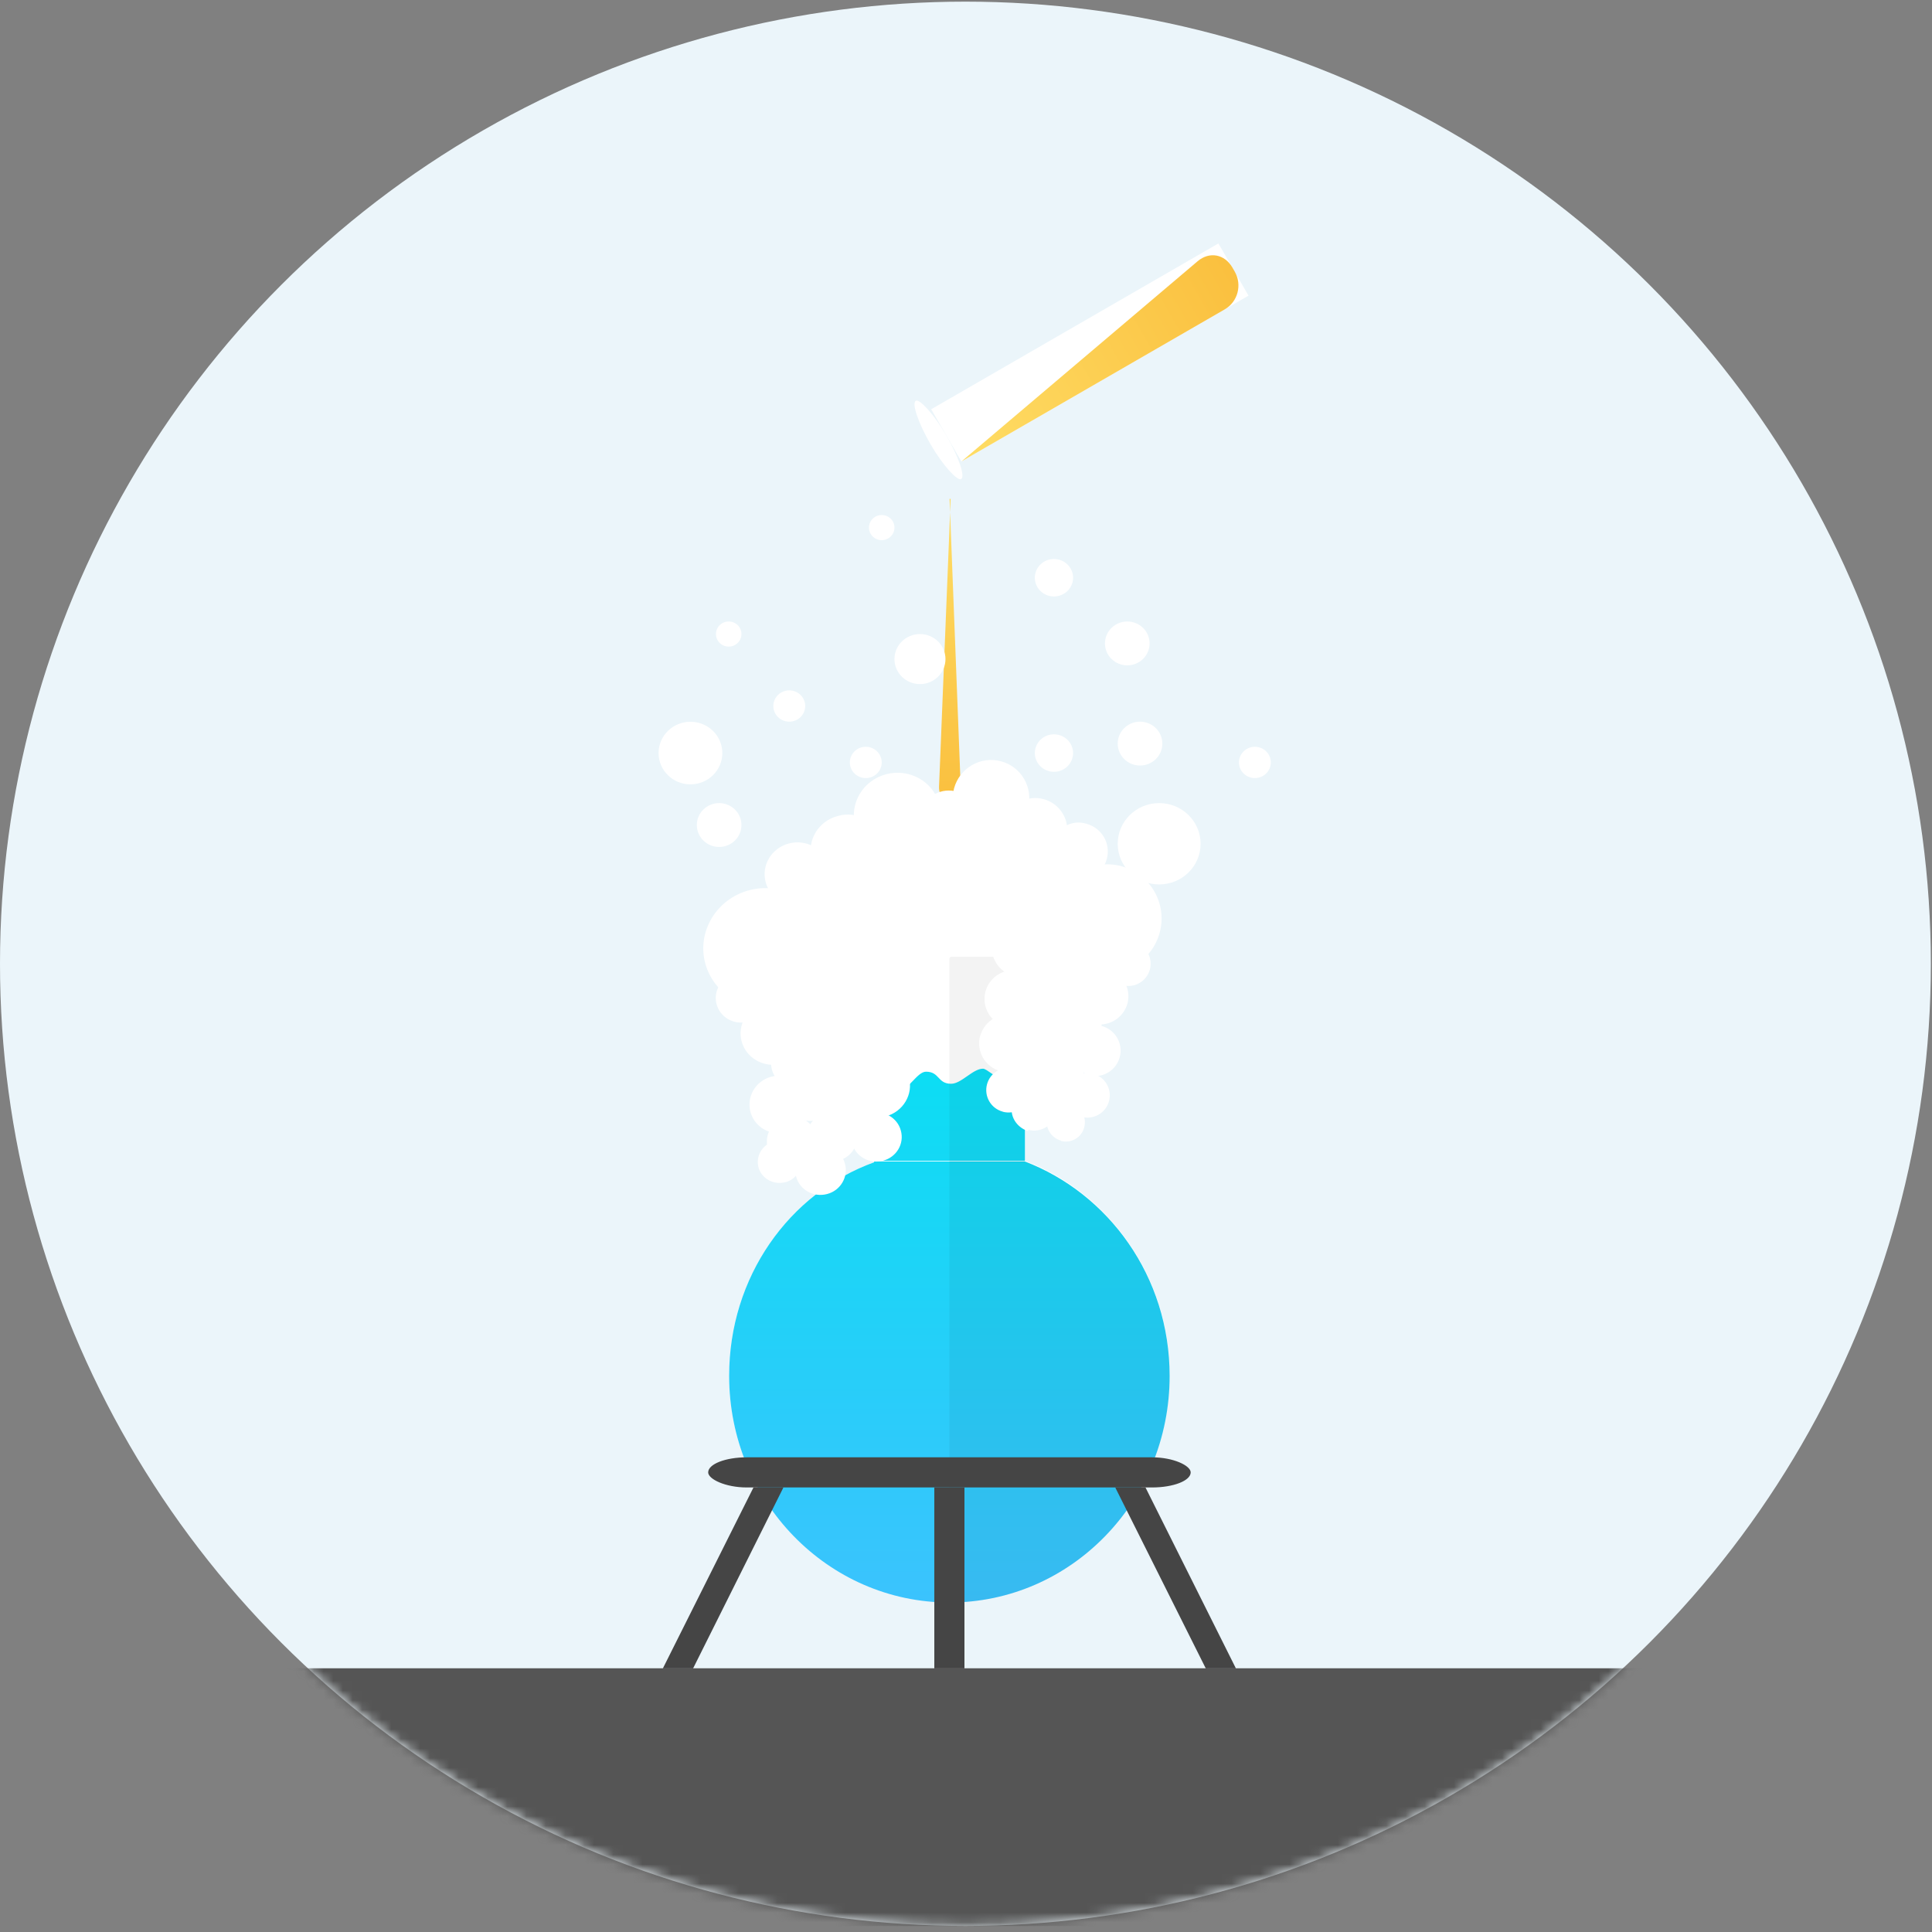 <svg xmlns="http://www.w3.org/2000/svg" viewBox="0 0 200 200" xmlns:xlink="http://www.w3.org/1999/xlink"><rect x="0" y="0" width="200" height="200" fill="#808080" stroke="none"/><defs><ellipse id="test-path-1" cx="99.94" cy="100.27" rx="99.94" ry="99.6"/><linearGradient id="test-linearGradient-3" x1="37.58%" x2="37.58%" y1="118.85%" y2="-6.25%"><stop stop-color="#F9BA37" offset="0%"/><stop stop-color="#FFDF68" offset="100%"/></linearGradient><linearGradient id="test-linearGradient-4" x1="37.58%" x2="37.58%" y1="-6.25%" y2="118.85%"><stop stop-color="#09DFF3" offset="0%"/><stop stop-color="#44BEFF" offset="100%"/></linearGradient></defs><g fill="none" fill-rule="evenodd"><g><g id="testing"><g><g><g><g transform="translate(0 -.5)"><mask id="test-mask-2" fill="#fff"><use xlink:href="#test-path-1"/></mask><use fill="#EBF5FA" xlink:href="#test-path-1"/><path fill="#555" d="M-.33 173.2h199.87v26.68H-.33z" mask="url(#test-mask-2)"/></g></g></g></g><g transform="translate(68 23.841)"><g transform="matrix(.5 .866 .866 -.5 25.998 18.11)"><path fill="#FFF" d="M1.56 1.87H7.8V36.2H1.56z"/><path fill="url(#test-linearGradient-3)" d="M7.8 1.87v31.48c0 1.58-1.3 2.86-2.88 2.86h-.47c-1.6 0-2.66-1.2-2.37-2.8L7.8 1.9z"/><rect width="9.37" height="1.87" fill="#FFF" rx="40"/></g><path fill="url(#test-linearGradient-3)" d="M30.3 27.8l1.15 29.8s.12 1.4-1.14 1.4c-1.2 0-1.1-1.4-1.1-1.4l1.2-29.8z"/><path fill="#FFF" d="M22.48 70.24h15.6v26.22H22.5z"/><path fill="#FFF" d="M22.48 96.47c-8.83 3.22-15 11.9-15 22.12 0 12.9 10.22 23.4 22.8 23.4 12.6 0 22.8-10.5 22.8-23.5 0-10.2-6.35-18.9-15-22.18H22.5z"/><path fill="url(#test-linearGradient-4)" d="M25.16 88.98c.9 0 1.8-1.88 2.7-1.88 1.42 0 1.18 1.25 2.6 1.25 1.07 0 2.24-1.56 3.3-1.56.4 0 1.28 1 2.14 1 1.1.1 2.2-.8 2.2-.8v9.33H22.47v-9.3s1.78 1.87 2.68 1.87zm-2.68 7.5c-8.83 3.2-15 11.9-15 22.1 0 12.97 10.22 23.47 22.8 23.47 12.6 0 22.8-10.5 22.8-23.46 0-10.3-6.35-18.9-15-22.2H22.5z"/><path fill="#000" fill-opacity=".05" d="M30.28 96.47v45.58c12.6 0 22.8-10.5 22.8-23.46 0-10.3-6.35-18.9-15-22.2h-7.8z"/><rect width="18.73" height="1.87" x="20.92" y="68.37" fill="#FFF" rx="40"/><rect width="9.37" height="1.87" x="30.28" y="68.37" fill="#000" fill-opacity=".1" rx="40"/><path fill="#000" fill-opacity=".05" d="M30.28 70.24h7.8v26.22h-7.8z"/><rect width="49.95" height="3.12" x="5.31" y="127.02" fill="#454545" rx="4"/><path fill="#454545" d="M28.72 130.14h3.12v18.73h-3.12z"/><path fill="#454545" d="M10 130.14h3.1l-9.35 18.73H.62L10 130.14z"/><path fill="#454545" d="M50.58 130.14h-3.13l9.37 18.73h3.12l-9.36-18.73z"/><g fill="#FFF" transform="translate(.135 29.346)"><path d="M44.55 58.12c1.4.38 2.85-.46 3.23-1.87.38-1.4-.46-2.85-1.87-3.23-1.4-.38-2.8.46-3.2 1.87-.4 1.4.5 2.8 1.9 3.2z"/><path d="M41.4 61.22c1.22.33 2.5-.4 2.82-1.63.33-1.3-.4-2.5-1.63-2.9-1.3-.4-2.5.4-2.9 1.6-.4 1.2.4 2.5 1.6 2.8z"/><path d="M43.84 62.43c1.23.33 2.5-.4 2.83-1.63.33-1.24-.4-2.5-1.64-2.83-1.23-.33-2.5.4-2.83 1.63-.33 1.23.4 2.5 1.64 2.83z"/><path d="M41.7 64.92c1.04.28 2.13-.34 2.4-1.4.3-1.06-.33-2.14-1.4-2.43-1.05-.3-2.13.3-2.4 1.4-.3 1 .33 2.1 1.4 2.4z"/><path d="M41.3 63.07c.87.23 1.77-.3 2-1.17.24-.88-.28-1.78-1.16-2.02-.88-.24-1.78.3-2.02 1.17-.24.88.3 1.78 1.17 2.02z"/><path d="M38.33 63.77c1.23.33 2.5-.4 2.83-1.63.33-1.23-.4-2.5-1.64-2.83-1.23-.3-2.5.4-2.83 1.7-.4 1.3.4 2.5 1.6 2.9z"/><path d="M38.8 56.58c1.4.38 2.86-.46 3.24-1.86.38-1.4-.46-2.86-1.87-3.24-1.4-.38-2.85.46-3.23 1.87-.38 1.4.46 2.86 1.87 3.23z"/><path d="M43 54.97c1.23.33 2.5-.4 2.83-1.63.33-1.24-.4-2.5-1.64-2.83-1.3-.3-2.5.4-2.9 1.7-.4 1.3.4 2.5 1.6 2.9z"/><path d="M35.42 57.73c1.6.42 3.22-.52 3.64-2.1.43-1.6-.5-3.22-2.1-3.64-1.58-.5-3.2.5-3.64 2.1-.42 1.5.52 3.2 2.1 3.6z"/><path d="M38.9 60.03c1.24.33 2.5-.4 2.84-1.64.33-1.3-.4-2.5-1.64-2.9-1.23-.4-2.5.4-2.83 1.6-.33 1.2.4 2.5 1.64 2.8z"/><path d="M41.82 58.07c1.06.3 2.15-.34 2.43-1.4.28-1.05-.34-2.14-1.4-2.42-1.06-.28-2.14.34-2.43 1.4-.28 1.06.35 2.14 1.4 2.42z"/><path d="M35.67 61.9c1.24.33 2.5-.4 2.83-1.64.33-1.23-.4-2.5-1.63-2.83-1.23-.33-2.5.4-2.83 1.63-.33 1.24.4 2.5 1.63 2.83z"/><path d="M44.96 52.76c1.58.43 3.2-.5 3.63-2.1.4-1.58-.6-3.2-2.1-3.64-1.6-.42-3.3.52-3.7 2.1-.4 1.6.5 3.22 2.1 3.64z"/><path d="M33.43 33.27c2.12.57 4.3-.7 4.85-2.8.57-2.1-.68-4.3-2.8-4.85-2.1-.57-4.28.7-4.85 2.8-.56 2.1.7 4.28 2.8 4.85z"/><path d="M35.98 53.1c1.6.42 3.22-.52 3.64-2.1.43-1.6-.52-3.22-2.1-3.65-1.6-.42-3.2.52-3.64 2.1-.42 1.6.52 3.22 2.1 3.64z"/><path d="M48.06 48.8c1.24.34 2.5-.4 2.84-1.62.33-1.24-.4-2.5-1.64-2.83-1.23-.33-2.5.4-2.83 1.63-.33 1.23.4 2.5 1.63 2.83z"/><path d="M33 40c2.1.56 4.28-.7 4.85-2.8.57-2.12-.7-4.3-2.8-4.86-2.1-.57-4.3.68-4.85 2.8-.57 2.1.7 4.28 2.8 4.85z"/><path d="M38.2 35.9c1.75.48 3.56-.56 4.04-2.32.47-1.76-.58-3.57-2.34-4.04-1.76-.48-3.57.57-4.04 2.33-.47 1.76.57 3.57 2.33 4.04z"/><path d="M37.42 43.9c2.46.67 5-.8 5.66-3.26.66-2.47-.8-5-3.27-5.66-2.4-.66-5 .8-5.6 3.27-.6 2.46.8 5 3.3 5.66z"/><path d="M42.8 37.83c1.6.43 3.22-.5 3.64-2.1.43-1.58-.5-3.2-2.1-3.64-1.58-.5-3.2.5-3.64 2.1-.42 1.5.52 3.2 2.1 3.6z"/><path d="M36.7 47.82c1.6.42 3.23-.52 3.65-2.1.42-1.6-.52-3.22-2.1-3.64-1.6-.43-3.22.52-3.64 2.1-.4 1.6.6 3.2 2.1 3.64z"/><path d="M42.62 48.72c2.3.6 4.64-.75 5.26-3.04.6-2.28-.75-4.64-3.04-5.25-2.3-.6-4.64.74-5.25 3.03-.7 2.3.7 4.65 3 5.26z"/><path d="M45.05 47.32c3 .8 6.07-.98 6.87-3.97.8-3-.97-6.07-3.97-6.87-3-.8-6.07.97-6.87 3.97-.8 3 .97 6.07 3.97 6.87z"/><path d="M39.5 52.67c1.95.52 3.94-.63 4.46-2.57.52-1.93-.63-3.93-2.57-4.44-2-.52-4 .63-4.5 2.56-.5 1.94.6 3.93 2.5 4.45z"/><path d="M13.2 64c-1.58.44-3.22-.5-3.65-2.08-.42-1.58.53-3.2 2.13-3.64 1.6-.43 3.24.5 3.66 2.1.43 1.57-.53 3.2-2.13 3.63z"/><path d="M14.54 67.5c-1.4.37-2.84-.45-3.2-1.83-.38-1.4.45-2.8 1.85-3.2 1.4-.36 2.8.46 3.2 1.84.3 1.4-.5 2.9-1.9 3.2z"/><path d="M17.48 70.42c-1.4.37-2.84-.44-3.2-1.8-.38-1.38.45-2.8 1.85-3.16 1.4-.37 2.84.44 3.2 1.8.38 1.38-.45 2.8-1.85 3.16z"/><path d="M13.13 69.2c-1.2.3-2.43-.38-2.75-1.55-.3-1.16.4-2.36 1.6-2.68 1.2-.3 2.43.38 2.75 1.54.32 1.2-.4 2.4-1.6 2.7z"/><path d="M18.67 66.96c-1.4.36-2.84-.44-3.2-1.8-.38-1.36.45-2.76 1.85-3.12 1.4-.37 2.84.43 3.2 1.8.38 1.35-.45 2.75-1.85 3.12z"/><path d="M19.73 61.12c-1.6.42-3.24-.5-3.66-2.05-.43-1.55.53-3.15 2.12-3.57 1.6-.42 3.2.5 3.6 2.05.4 1.55-.6 3.15-2.2 3.57z"/><path d="M14.98 59.36c-1.4.37-2.83-.44-3.2-1.8-.38-1.35.46-2.75 1.86-3.12 1.4-.37 2.83.43 3.2 1.8.37 1.35-.46 2.75-1.86 3.12z"/><path d="M23.56 62.38c-1.8.47-3.64-.56-4.12-2.3-.48-1.76.6-3.56 2.4-4.03 1.8-.47 3.64.56 4.12 2.3.47 1.75-.6 3.55-2.4 4.03z"/><path d="M19.6 64.92c-1.4.37-2.83-.43-3.2-1.8-.37-1.35.46-2.75 1.86-3.12 1.4-.36 2.83.44 3.2 1.8.38 1.36-.46 2.76-1.86 3.12z"/><path d="M16.3 62.78c-1.2.3-2.43-.37-2.75-1.54-.3-1.16.4-2.36 1.6-2.68 1.2-.3 2.43.37 2.75 1.54.32 1.16-.4 2.36-1.6 2.68z"/><path d="M23.27 66.97c-1.4.37-2.84-.43-3.2-1.8-.38-1.35.45-2.75 1.85-3.12 1.4-.36 2.84.44 3.2 1.8.38 1.36-.45 2.76-1.85 3.12z"/><path d="M12.77 56.93c-1.8.47-3.65-.56-4.13-2.3-.47-1.75.6-3.55 2.4-4.03 1.8-.47 3.64.56 4.12 2.3.48 1.76-.6 3.56-2.4 4.03z"/><path d="M25.9 35.4c-2.4.62-4.86-.75-5.5-3.08-.63-2.33.8-4.73 3.2-5.36 2.4-.63 4.85.74 5.5 3.07.62 2.33-.8 4.73-3.2 5.36z"/><path d="M22.94 57.26c-1.8.48-3.64-.55-4.12-2.3-.47-1.75.6-3.55 2.4-4.02 1.8-.47 3.64.56 4.12 2.3.47 1.75-.6 3.55-2.4 4.02z"/><path d="M9.25 52.58c-1.4.37-2.83-.44-3.2-1.8-.38-1.35.46-2.75 1.86-3.12 1.4-.37 2.9.43 3.2 1.8.4 1.35-.4 2.75-1.8 3.12z"/><path d="M26.37 42.8c-2.4.63-4.86-.74-5.5-3.07-.63-2.33.8-4.73 3.2-5.36 2.4-.63 4.85.74 5.5 3.07.63 2.33-.8 4.73-3.2 5.36z"/><path d="M20.5 38.32c-2 .53-4.06-.62-4.6-2.56-.52-1.94.67-3.94 2.67-4.47 2-.6 4.05.6 4.58 2.5.53 1.9-.66 3.9-2.66 4.4z"/><path d="M21.34 47.14c-2.8.73-5.67-.87-6.4-3.6-.75-2.7.92-5.5 3.72-6.24 2.8-.74 5.67.87 6.4 3.6.75 2.7-.92 5.5-3.72 6.24z"/><path d="M15.25 40.45c-1.8.48-3.64-.56-4.12-2.3-.48-1.75.6-3.55 2.4-4.02 1.8-.48 3.64.56 4.12 2.3.47 1.75-.6 3.55-2.4 4.02z"/><path d="M22.13 51.45c-1.8.47-3.64-.56-4.12-2.3-.4-1.75.6-3.55 2.4-4.03 1.8-.47 3.7.56 4.2 2.3.5 1.76-.6 3.56-2.4 4.03z"/><path d="M15.43 52.46c-2.6.7-5.27-.8-5.96-3.33-.7-2.52.86-5.12 3.46-5.8 2.6-.7 5.27.8 5.95 3.33.7 2.52-.86 5.12-3.45 5.8z"/><path d="M12.68 50.92c-3.4.9-6.88-1.05-7.8-4.35-.9-3.3 1.14-6.7 4.54-7.6 3.4-.9 6.88 1.06 7.78 4.36.9 3.3-1.12 6.7-4.52 7.6z"/><path d="M18.94 56.8c-2.2.6-4.45-.67-5.04-2.8-.58-2.14.73-4.34 2.93-4.92 2.2-.58 4.45.68 5.04 2.82.58 2.13-.73 4.33-2.93 4.9z"/><ellipse cx="30.08" cy="31.57" rx="2.97" ry="2.92"/><ellipse cx="28.1" cy="43.88" rx="2.97" ry="2.92"/><ellipse cx="30.41" cy="39.02" rx="6.6" ry="6.48"/><ellipse cx="40.97" cy="24.77" rx="1.98" ry="1.94"/><ellipse cx="51.86" cy="34.16" rx="4.29" ry="4.21"/><ellipse cx="49.88" cy="23.79" rx="2.31" ry="2.27"/><ellipse cx="61.77" cy="25.74" rx="1.65" ry="1.62"/><ellipse cx="40.97" cy="6.62" rx="1.98" ry="1.94"/><ellipse cx="48.56" cy="13.42" rx="2.31" ry="2.27"/><ellipse cx="23.14" cy="1.43" rx="1.32" ry="1.3"/><ellipse cx="27.1" cy="15.04" rx="2.64" ry="2.59"/><ellipse cx="13.57" cy="19.9" rx="1.65" ry="1.62"/><ellipse cx="21.49" cy="25.74" rx="1.65" ry="1.62"/><ellipse cx="6.31" cy="32.22" rx="2.31" ry="2.27"/><ellipse cx="7.3" cy="12.45" rx="1.32" ry="1.3"/><ellipse cx="3.34" cy="24.77" rx="3.3" ry="3.24"/><path d="M20.62 43.56h19.45v2.3H20.62z"/></g></g></g></g></g></svg>
